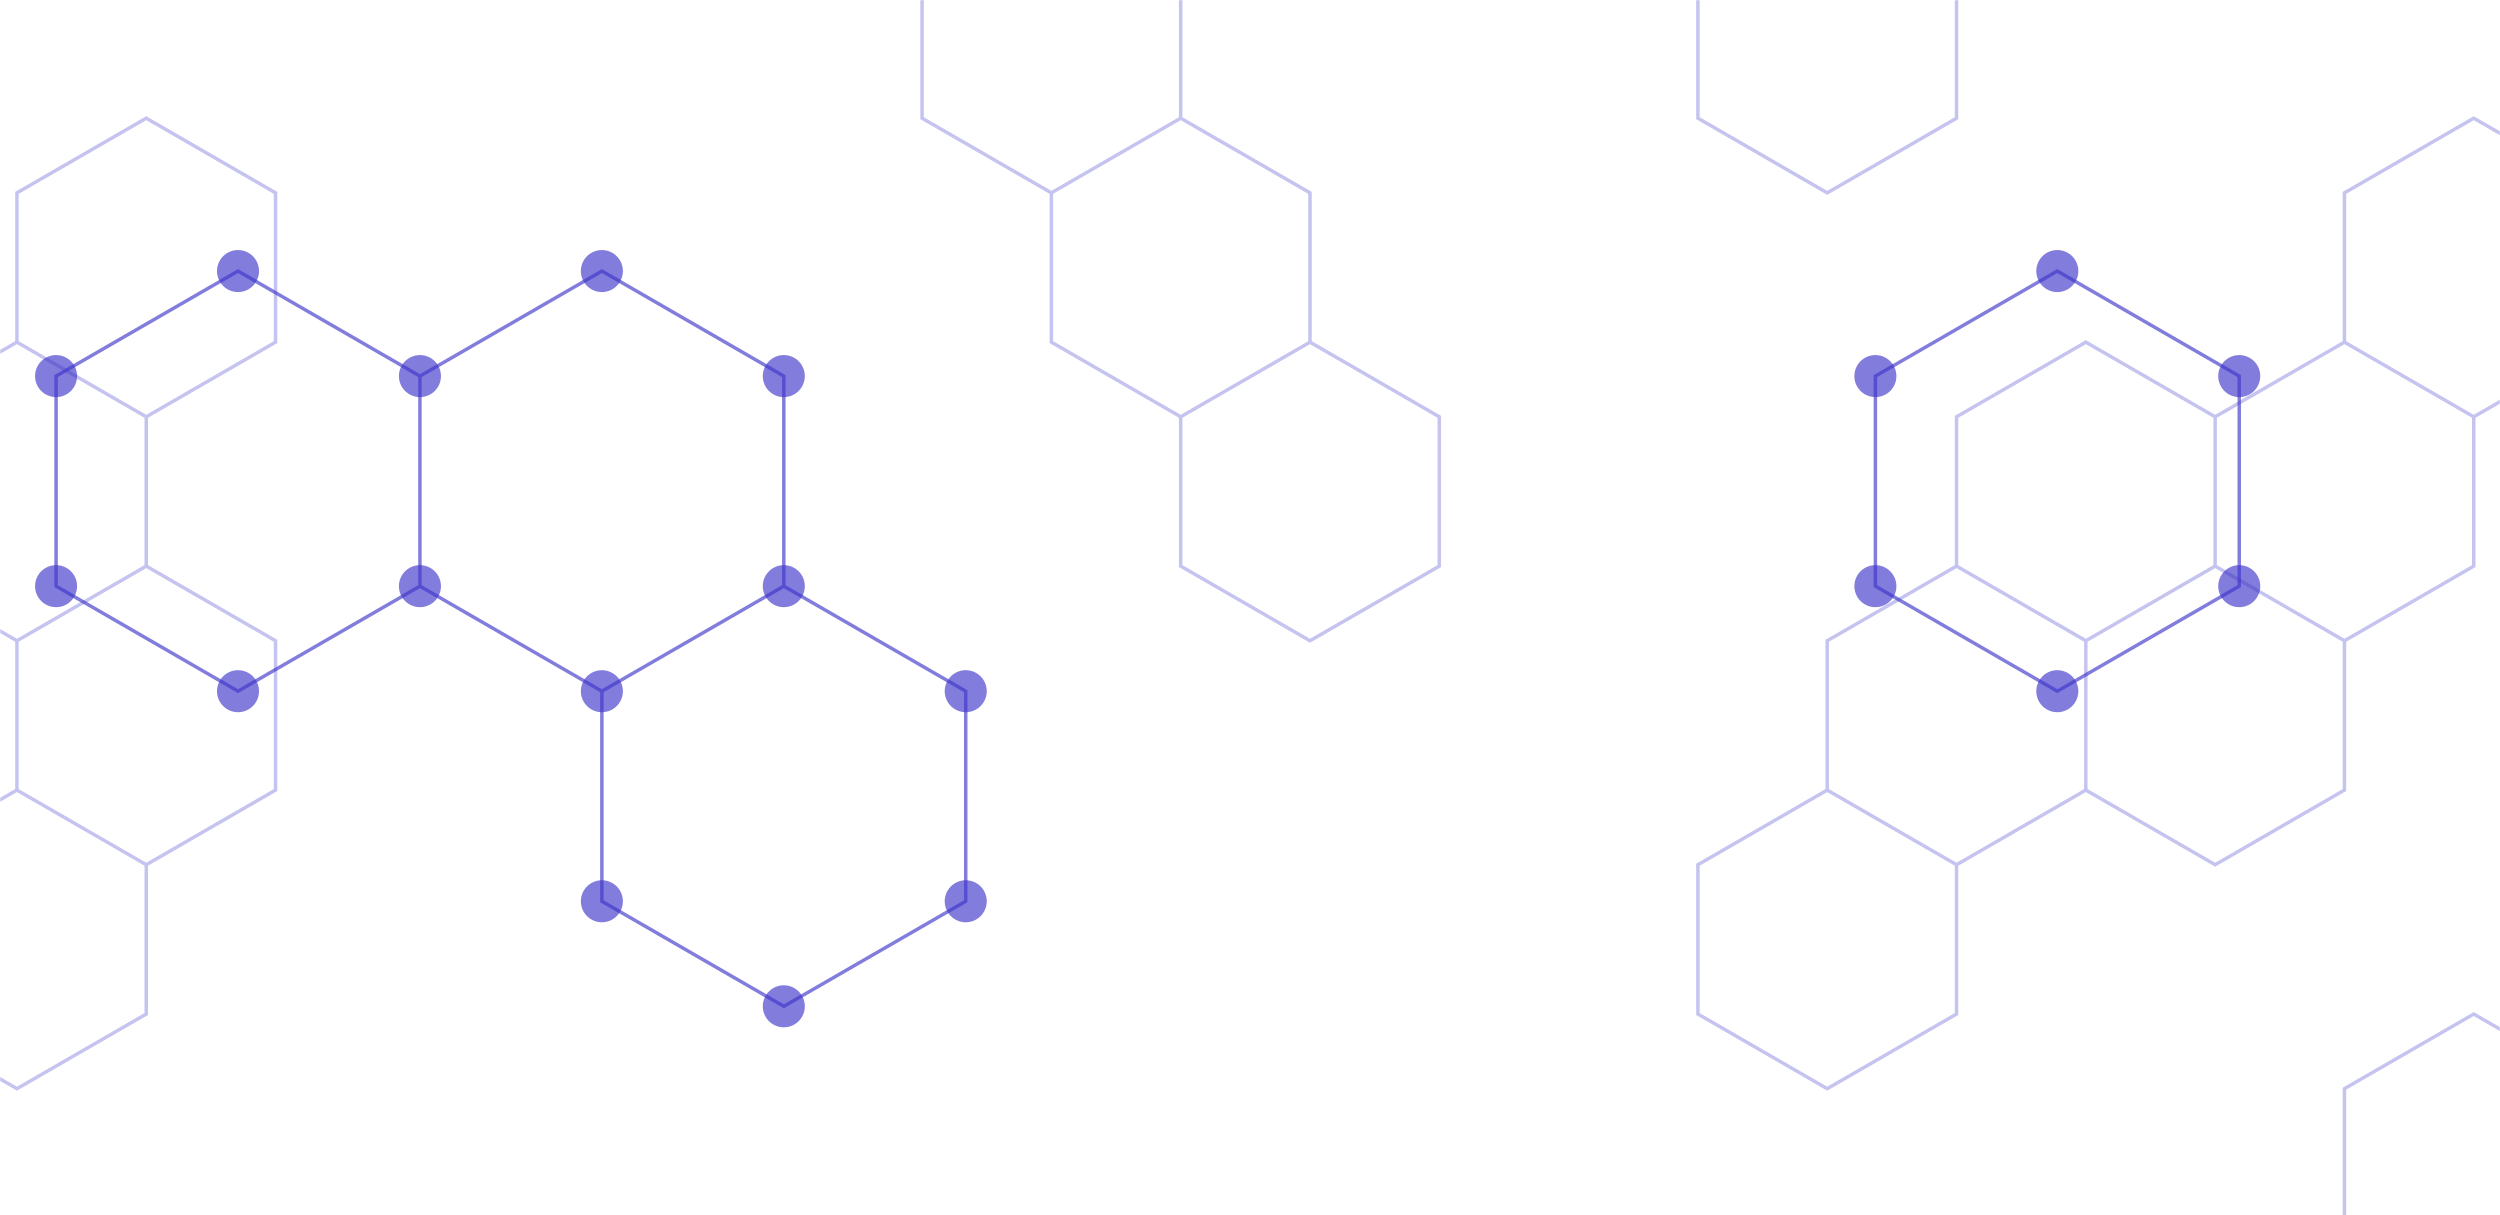 <svg xmlns="http://www.w3.org/2000/svg" version="1.1" xmlns:xlink="http://www.w3.org/1999/xlink" xmlns:svgjs="http://svgjs.dev/svgjs" width="1440" height="700" preserveAspectRatio="none" viewBox="0 0 1440 700"><g mask="url(&quot;#SvgjsMask1309&quot;)" fill="none"><path d="M137.09 156.13L241.88 216.63L241.88 337.63L137.09 398.13L32.3 337.63L32.3 216.63zM346.68 156.13L451.47 216.63L451.47 337.63L346.68 398.13L241.88 337.63L241.88 216.63zM451.47 337.63L556.26 398.13L556.26 519.13L451.47 579.63L346.68 519.13L346.68 398.13zM1185.01 156.13L1289.8 216.63L1289.8 337.63L1185.01 398.13L1080.22 337.63L1080.22 216.63z" stroke="rgba(63, 55, 201, 0.65)" stroke-width="2"></path><path d="M124.99 156.13 a12.1 12.1 0 1 0 24.2 0 a12.1 12.1 0 1 0 -24.2 0zM229.78 216.63 a12.1 12.1 0 1 0 24.2 0 a12.1 12.1 0 1 0 -24.2 0zM229.78 337.63 a12.1 12.1 0 1 0 24.2 0 a12.1 12.1 0 1 0 -24.2 0zM124.99 398.13 a12.1 12.1 0 1 0 24.2 0 a12.1 12.1 0 1 0 -24.2 0zM20.2 337.63 a12.1 12.1 0 1 0 24.2 0 a12.1 12.1 0 1 0 -24.2 0zM20.2 216.63 a12.1 12.1 0 1 0 24.2 0 a12.1 12.1 0 1 0 -24.2 0zM334.58 156.13 a12.1 12.1 0 1 0 24.2 0 a12.1 12.1 0 1 0 -24.2 0zM439.37 216.63 a12.1 12.1 0 1 0 24.2 0 a12.1 12.1 0 1 0 -24.2 0zM439.37 337.63 a12.1 12.1 0 1 0 24.2 0 a12.1 12.1 0 1 0 -24.2 0zM334.58 398.13 a12.1 12.1 0 1 0 24.2 0 a12.1 12.1 0 1 0 -24.2 0zM544.16 398.13 a12.1 12.1 0 1 0 24.2 0 a12.1 12.1 0 1 0 -24.2 0zM544.16 519.13 a12.1 12.1 0 1 0 24.2 0 a12.1 12.1 0 1 0 -24.2 0zM439.37 579.63 a12.1 12.1 0 1 0 24.2 0 a12.1 12.1 0 1 0 -24.2 0zM334.58 519.13 a12.1 12.1 0 1 0 24.2 0 a12.1 12.1 0 1 0 -24.2 0zM1172.91 156.13 a12.1 12.1 0 1 0 24.2 0 a12.1 12.1 0 1 0 -24.2 0zM1277.7 216.63 a12.1 12.1 0 1 0 24.2 0 a12.1 12.1 0 1 0 -24.2 0zM1277.7 337.63 a12.1 12.1 0 1 0 24.2 0 a12.1 12.1 0 1 0 -24.2 0zM1172.91 398.13 a12.1 12.1 0 1 0 24.2 0 a12.1 12.1 0 1 0 -24.2 0zM1068.12 337.63 a12.1 12.1 0 1 0 24.2 0 a12.1 12.1 0 1 0 -24.2 0zM1068.12 216.63 a12.1 12.1 0 1 0 24.2 0 a12.1 12.1 0 1 0 -24.2 0z" fill="rgba(63, 55, 201, 0.65)"></path><path d="M84.23 68.08L158.71 111.08L158.71 197.08L84.23 240.08L9.75 197.08L9.75 111.08zM9.75 197.08L84.23 240.08L84.23 326.08L9.75 369.08L-64.73 326.08L-64.73 240.08zM84.23 326.08L158.71 369.08L158.71 455.08L84.23 498.08L9.75 455.08L9.75 369.08zM9.75 455.08L84.23 498.08L84.23 584.08L9.75 627.08L-64.73 584.08L-64.73 498.08zM605.59 -60.92L680.07 -17.92L680.07 68.08L605.59 111.08L531.11 68.08L531.11 -17.92zM680.07 68.08L754.55 111.08L754.55 197.08L680.07 240.08L605.59 197.08L605.59 111.08zM754.55 197.08L829.03 240.08L829.03 326.08L754.55 369.08L680.07 326.08L680.07 240.08zM1052.47 -60.92L1126.95 -17.92L1126.95 68.08L1052.47 111.08L977.99 68.08L977.99 -17.92zM1126.95 326.08L1201.43 369.08L1201.43 455.08L1126.95 498.08L1052.47 455.08L1052.47 369.08zM1052.47 455.08L1126.95 498.08L1126.95 584.08L1052.47 627.08L977.99 584.08L977.99 498.08zM1201.43 197.08L1275.92 240.08L1275.92 326.08L1201.43 369.08L1126.95 326.08L1126.95 240.08zM1275.92 326.08L1350.4 369.08L1350.4 455.08L1275.92 498.08L1201.43 455.08L1201.43 369.08zM1424.88 68.08L1499.36 111.08L1499.36 197.08L1424.88 240.08L1350.4 197.08L1350.4 111.08zM1350.4 197.08L1424.88 240.08L1424.88 326.08L1350.4 369.08L1275.92 326.08L1275.92 240.08zM1424.88 584.08L1499.36 627.08L1499.36 713.08L1424.88 756.08L1350.4 713.08L1350.4 627.08z" stroke="rgba(63, 55, 201, 0.3)" stroke-width="2"></path></g><defs><mask id="SvgjsMask1309"><rect width="1440" height="700" fill="#ffffff"></rect></mask></defs></svg>